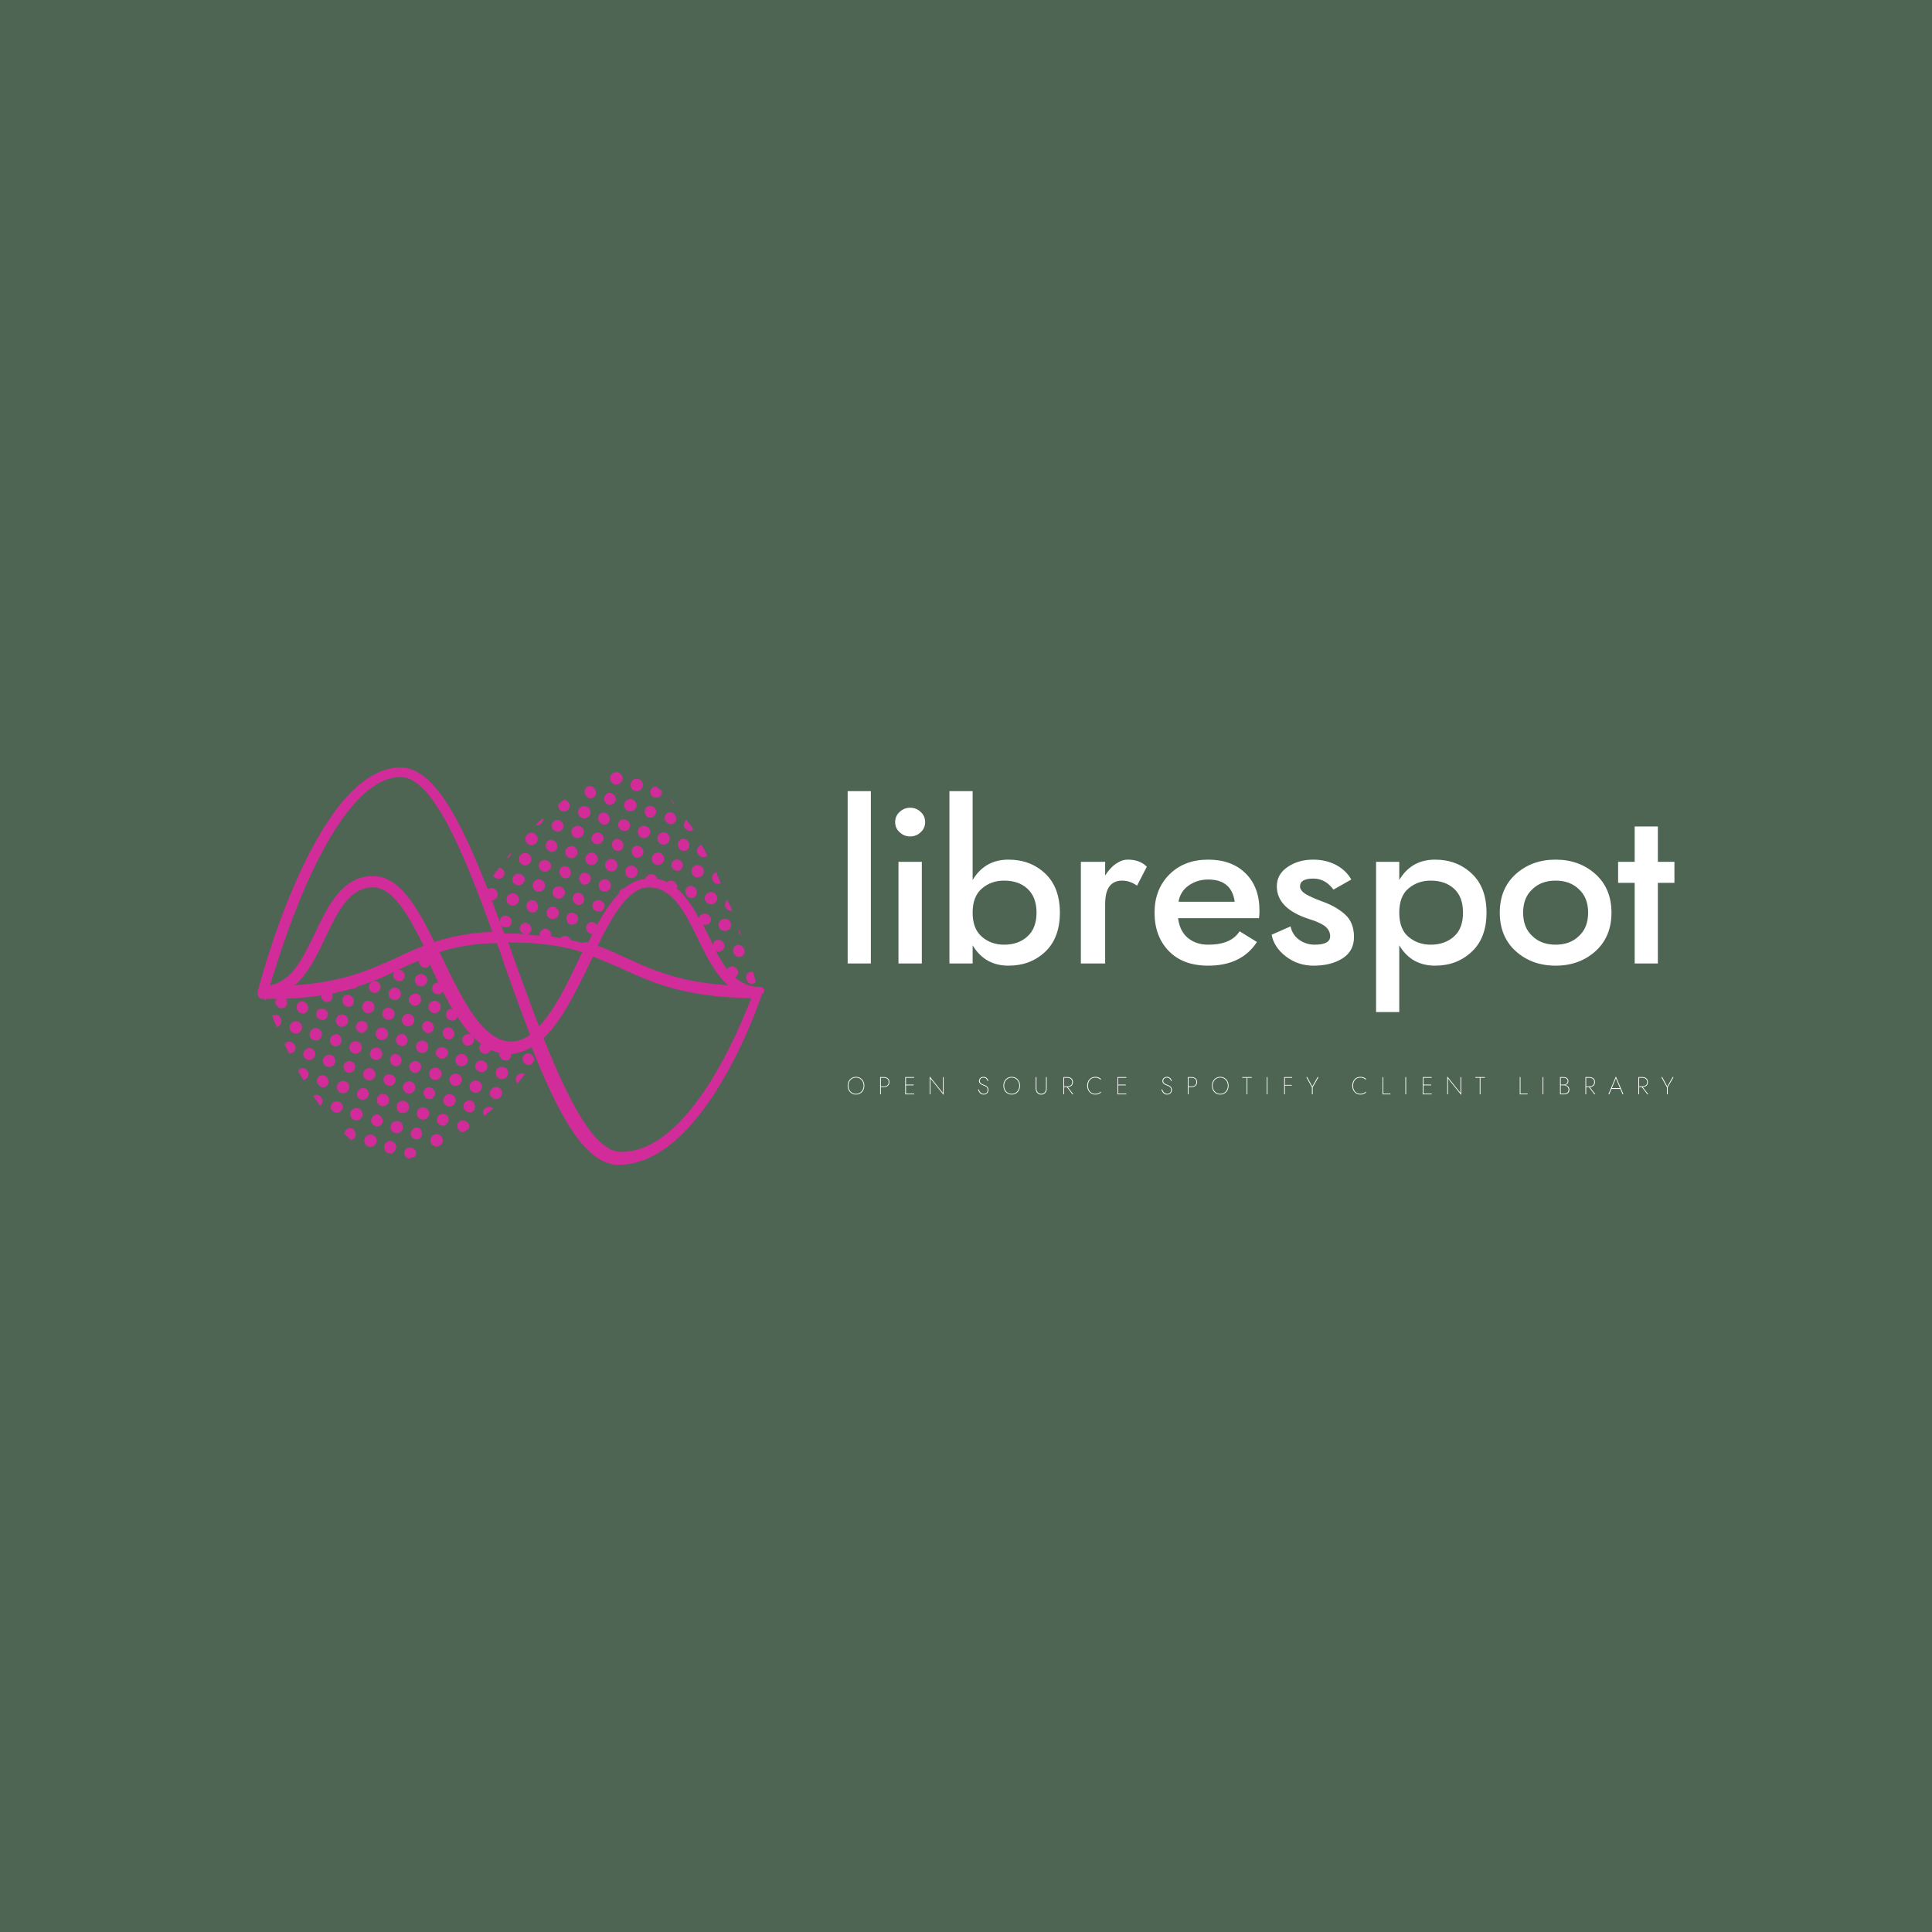 <svg data-v-fde0c5aa="" xmlns="http://www.w3.org/2000/svg" viewBox="0 0 300 300" class="iconLeftSlogan"><!----><defs data-v-fde0c5aa=""><!----></defs><rect data-v-fde0c5aa="" fill="#4D6552" x="0" y="0" width="300px" height="300px" class="logo-background-square"></rect><defs data-v-fde0c5aa=""><!----></defs><g data-v-fde0c5aa="" id="8d912a0d-0f6a-4024-97c8-d2f685240925" fill="#FFFFFF" transform="matrix(2.45,0,0,2.45,129.396,118.735)"><path d="M0.91 1.68L0.91 12.60L2.38 12.60L2.38 1.68ZM3.92 3.64C3.92 3.89 4.01 4.11 4.20 4.28C4.39 4.46 4.61 4.55 4.87 4.55C5.13 4.55 5.36 4.46 5.54 4.28C5.73 4.11 5.82 3.89 5.82 3.64C5.82 3.39 5.73 3.17 5.54 3.00C5.36 2.82 5.13 2.73 4.87 2.73C4.61 2.73 4.39 2.82 4.20 3.00C4.01 3.17 3.92 3.39 3.92 3.64ZM4.13 6.16L4.13 12.60L5.61 12.60L5.61 6.16ZM14.36 9.38C14.36 8.32 14.05 7.49 13.43 6.90C12.80 6.31 12.03 6.02 11.10 6.02C10.10 6.02 9.35 6.45 8.83 7.31L8.83 1.68L7.36 1.68L7.36 12.60L8.83 12.60L8.83 11.45C9.35 12.31 10.10 12.74 11.10 12.74C12.03 12.74 12.80 12.45 13.43 11.86C14.05 11.27 14.36 10.44 14.36 9.38ZM12.88 9.38C12.88 10.03 12.69 10.54 12.31 10.88C11.94 11.23 11.44 11.41 10.82 11.41C10.27 11.41 9.80 11.24 9.42 10.91C9.03 10.58 8.83 10.07 8.83 9.38C8.83 8.69 9.03 8.18 9.42 7.85C9.80 7.52 10.27 7.35 10.82 7.35C11.44 7.35 11.94 7.52 12.31 7.87C12.69 8.22 12.88 8.73 12.88 9.38ZM19.25 7.67L19.87 6.47C19.58 6.17 19.18 6.02 18.66 6.02C18.41 6.02 18.16 6.11 17.90 6.29C17.64 6.47 17.42 6.72 17.23 7.03L17.23 6.16L15.69 6.16L15.69 12.60L17.23 12.60L17.23 8.82C17.23 7.84 17.59 7.35 18.31 7.35C18.64 7.35 18.95 7.46 19.25 7.67ZM25.44 8.69L21.88 8.69C21.95 8.26 22.16 7.92 22.52 7.66C22.88 7.41 23.29 7.28 23.76 7.28C24.75 7.28 25.31 7.75 25.44 8.69ZM21.85 9.73L26.98 9.73C27.00 9.61 27.01 9.45 27.01 9.25C27.01 8.25 26.71 7.45 26.12 6.88C25.54 6.31 24.75 6.02 23.76 6.02C22.75 6.02 21.93 6.33 21.30 6.96C20.67 7.59 20.36 8.40 20.36 9.38C20.36 10.38 20.66 11.19 21.26 11.81C21.86 12.43 22.69 12.74 23.76 12.74C25.17 12.74 26.20 12.24 26.85 11.24L25.75 10.56C25.39 11.13 24.73 11.41 23.76 11.41C23.24 11.41 22.82 11.27 22.47 10.98C22.12 10.69 21.92 10.27 21.85 9.73ZM28.98 10.25L27.78 10.78C27.88 11.31 28.18 11.77 28.69 12.16C29.20 12.55 29.78 12.74 30.44 12.74C31.17 12.74 31.78 12.59 32.27 12.28C32.76 11.97 33.00 11.52 33.00 10.92C33.00 10.31 32.81 9.84 32.45 9.51C32.08 9.17 31.60 8.89 31.01 8.68C30.52 8.50 30.17 8.34 29.93 8.20C29.70 8.05 29.58 7.89 29.58 7.71C29.58 7.39 29.86 7.22 30.42 7.22C30.94 7.22 31.36 7.46 31.70 7.92L32.83 7.28C32.62 6.91 32.31 6.60 31.89 6.37C31.46 6.14 30.97 6.02 30.41 6.02C29.79 6.02 29.26 6.17 28.80 6.48C28.34 6.79 28.11 7.20 28.11 7.71C28.11 8.66 28.80 9.35 30.17 9.79C30.60 9.92 30.93 10.07 31.15 10.23C31.37 10.40 31.49 10.62 31.49 10.88C31.49 11.23 31.16 11.41 30.51 11.41C30.15 11.41 29.83 11.31 29.54 11.11C29.25 10.91 29.06 10.62 28.98 10.25ZM41.40 9.38C41.40 8.32 41.09 7.49 40.46 6.90C39.83 6.31 39.06 6.02 38.14 6.02C37.14 6.02 36.38 6.45 35.87 7.31L35.87 6.16L34.40 6.16L34.40 15.68L35.87 15.68L35.87 11.45C36.38 12.31 37.14 12.74 38.14 12.74C39.06 12.74 39.83 12.45 40.46 11.86C41.09 11.27 41.40 10.44 41.40 9.38ZM39.91 9.38C39.91 10.03 39.73 10.54 39.35 10.88C38.97 11.23 38.47 11.41 37.86 11.41C37.31 11.41 36.84 11.24 36.45 10.91C36.06 10.58 35.87 10.07 35.87 9.38C35.87 8.69 36.06 8.18 36.45 7.85C36.84 7.52 37.31 7.35 37.86 7.35C38.47 7.35 38.97 7.52 39.35 7.87C39.73 8.22 39.91 8.73 39.91 9.38ZM42.24 9.38C42.24 10.40 42.58 11.21 43.25 11.82C43.93 12.43 44.77 12.74 45.78 12.74C46.79 12.74 47.63 12.43 48.31 11.82C48.98 11.21 49.32 10.40 49.32 9.38C49.32 8.36 48.98 7.55 48.31 6.94C47.63 6.33 46.79 6.02 45.78 6.02C44.77 6.02 43.93 6.33 43.25 6.94C42.58 7.55 42.24 8.36 42.24 9.38ZM43.72 9.38C43.72 8.75 43.91 8.26 44.30 7.90C44.68 7.53 45.17 7.35 45.78 7.35C46.39 7.35 46.88 7.53 47.26 7.90C47.65 8.26 47.84 8.75 47.84 9.38C47.84 10.01 47.65 10.50 47.26 10.86C46.88 11.23 46.39 11.41 45.78 11.41C45.17 11.41 44.68 11.23 44.30 10.86C43.91 10.50 43.72 10.01 43.72 9.38ZM50.79 3.92L50.79 6.16L49.74 6.16L49.74 7.49L50.79 7.49L50.79 12.60L52.26 12.60L52.26 7.49L53.31 7.49L53.31 6.16L52.26 6.16L52.26 3.92Z"></path></g><defs data-v-fde0c5aa=""><!----></defs><g data-v-fde0c5aa="" id="b8d08eca-05f7-441c-8d42-fff2e815ef7a" stroke="none" fill="#D22C9B" transform="matrix(0.874,0,0,0.874,35.632,106.931)"><path d="M95 53.9v-.4c0-.1-.1-.1-.1-.1 0-.1-.1-.1-.1-.2l-.1-.1c-.1 0-.1-.1-.2-.1h-.4c-1.7 0-3.1-.7-4.3-1.7.3-.1.4-.4.5-.6.1-.3.1-.5-.1-.8-.1-.3-.4-.4-.6-.5-.3-.1-.5-.1-.8.1-.2.1-.3.2-.4.4-.7-1-1.4-2.1-2-3.3.3.2.7.2 1 0 .5-.3.7-.9.4-1.4-.3-.5-.9-.7-1.4-.5-.3.2-.5.5-.5.8l-.9-1.8-.9-1.8c.3.1.6.1.9 0 .5-.3.7-.9.4-1.4l-.3-.3c-.3-.3-.8-.3-1.2-.1-.3.2-.5.4-.5.7-1.1-2.1-2.4-4-3.9-5.3.1-.3.1-.5-.1-.8-.3-.5-.9-.7-1.4-.5-.1 0-.1.1-.2.2-.6-.3-1.2-.5-1.8-.6 0-.1 0-.2-.1-.3l-.3-.3c-.1-.1-.2-.2-.4-.2-.3-.1-.5-.1-.8.1l-.3.3c-.1.1-.2.2-.2.4-1.4.1-2.6.7-3.8 1.7-.1 0-.3 0-.4.1-.3.2-.5.4-.5.8-1.4 1.4-2.7 3.4-3.9 5.6-.3-.5-.9-.7-1.4-.4-.5.3-.7.9-.4 1.4.2.4.6.6 1 .6-.3.5-.5 1-.8 1.5-.3-.1-.6-.1-.9 0l-.1.1c-.6-.2-1.3-.4-2-.5 0-.1 0-.2-.1-.2-.3-.5-.9-.7-1.4-.5-.2.1-.3.2-.4.3-.5-.1-1.1-.2-1.7-.3v-.4c0-.1 0-.3-.1-.4-.1-.3-.4-.4-.6-.5-.3-.1-.5-.1-.8.1l-.3.3c-.1.1-.2.2-.2.4v.4c-.8-.1-1.5-.1-2.4-.2.1 0 .2 0 .4-.1.5-.3.7-.9.4-1.4-.3-.5-.9-.7-1.4-.5-.5.3-.7.9-.4 1.4.2.3.5.5.8.5-.8 0-1.6-.1-2.5-.1h-1.2c-.2-.5-.4-1.1-.6-1.6.3.5.9.6 1.4.4.5-.3.7-.9.4-1.4-.3-.5-.9-.7-1.4-.5-.4.2-.6.6-.6 1-.5-1.3-.9-2.5-1.4-3.8.2 0 .3 0 .5-.1l.3-.3c.3-.3.3-.8.1-1.2-.3-.5-.9-.7-1.4-.5-.1 0-.2.1-.2.2C41.1 23.4 36.3 14 30.4 14c-15 0-25 38.2-25.4 39.9v.5c0 .1 0 .1.1.2 0 .1.1.1.1.2l.1.1.1.1c.1 0 .1.1.2.1h.6c0 .1.1.2.1.3l.3-.3h1.8c-.1.1-.1.2-.2.3-.1.3-.1.5.1.8.3.5.9.7 1.4.5.3-.1.4-.4.5-.6.1-.3.1-.5-.1-.8 0-.1-.1-.2-.2-.2 2.4-.1 4.5-.3 6.4-.6 0 .2 0 .4.1.6.3.5.9.7 1.4.5.5-.3.7-.9.4-1.4 1.3-.3 2.5-.6 3.6-.9.2 0 .4 0 .6-.1.1 0 .1-.1.2-.2 2.5-.8 4.6-1.7 6.7-2.7-.2.3-.3.8-.1 1.1.3.5.9.7 1.4.5.5-.3.7-.9.4-1.4-.2-.4-.5-.5-.9-.6 1.2-.6 2.4-1.1 3.6-1.6-.1.2 0 .5.1.7.2.4.6.6 1 .6.1 0 .3 0 .4-.1l.3-.3c.1-.1.1-.1.1-.2.5 1.1 1 2.1 1.5 3.2-.2 0-.4 0-.5.1-.4.2-.6.6-.6 1 0 .1 0 .3.1.4.2.4.6.6 1 .6.1 0 .3 0 .4-.1l.3-.3s0-.1.1-.1c.6 1.1 1.1 2.1 1.7 3.1-.2 0-.4 0-.6.1-.3.1-.4.4-.5.6-.1.3-.1.5.1.8.3.5.9.7 1.4.5.3-.1.4-.4.5-.6 1.3 2 2.7 3.7 4.2 4.8-.3.3-.4.8-.2 1.2.3.5.9.7 1.4.5.2-.1.4-.3.5-.6.5.2 1 .4 1.6.5-.1.3-.1.5.1.8.3.5.9.7 1.4.5.4-.2.6-.7.5-1.1 1.3-.1 2.5-.5 3.6-1.2h.1c4.7 11.9 9.5 20.9 15.4 20.9 15.2 0 25-28.8 25.4-30v-.2c.5-.4.5-.5.5-.5zM74.5 35.3c4.2 0 6.4 4.4 8.7 9.1 1.5 3.1 3.1 6.3 5.4 8.3-8.9-.6-13.6-2.8-18.2-4.9-1.6-.7-3.2-1.5-5-2.1 2.7-5.5 5.6-10.4 9.1-10.4zM50 45.1c5.5 0 9.4.7 12.7 1.7-.2.3-.3.7-.5 1C60 52.5 57.7 57.2 55 60c-1.5-3.8-2.9-7.8-4.3-11.6-.4-1.1-.8-2.2-1.2-3.4.2.1.3.1.5.1zM13.7 34.7c5.5-12.4 11.3-19 16.7-19 5.7 0 11.3 13.6 16.3 27.5-4.3.2-7.5.9-10.3 1.8-3.1-6.3-6.2-11.7-10.9-11.7-5.4 0-7.9 5.1-10.3 10.1-2.1 4.4-4.1 8.6-8 9.3.9-2.9 3.2-10.5 6.5-18zm-2.1 18c2.4-2.1 4-5.4 5.4-8.4 2.2-4.6 4.3-9 8.5-9 3.5 0 6.3 4.9 9 10.4-1.8.7-3.4 1.4-5 2.2-4.5 2-9.2 4.2-17.9 4.8zm26.2-4.9c-.2-.3-.3-.7-.5-1 2.7-.9 6-1.5 10.2-1.6.5 1.3 1 2.7 1.4 4 1.5 4.2 3 8.4 4.5 12.3-1.1.8-2.2 1.2-3.4 1.2-5.1-.1-8.7-7.6-12.2-14.9zm31.8 34.5c-4.8 0-9.4-9.2-13.8-20.2 3.2-3 5.7-8.2 8.2-13.3l.6-1.2c1.8.7 3.4 1.4 5 2.1 5.4 2.5 11.1 5.1 23.1 5.3-2.1 5.4-11 27.3-23.1 27.3z"></path><ellipse cx="72.3" cy="17.1" transform="rotate(62.8 72.325 17.153)" rx="1.1" ry="1.1"></ellipse><ellipse cx="71.2" cy="20.7" transform="rotate(62.8 71.203 20.717)" rx="1.1" ry="1.1"></ellipse><path d="M76.3 19.3c.4-.2.6-.7.5-1.1-.3-.3-.7-.6-1-.8-.2 0-.3 0-.5.1-.5.3-.7.9-.4 1.4.3.4.9.6 1.4.4z"></path><ellipse cx="68.7" cy="16" transform="rotate(62.8 68.776 15.992)" rx="1.1" ry="1.1"></ellipse><path d="M78.5 31.4c0 .1 0 .3.1.4.3.5.9.7 1.4.5.5-.3.7-.9.4-1.4-.1-.3-.4-.4-.6-.5-.3-.1-.5-.1-.8.1-.3.1-.5.5-.5.9zm3-6.2c.3.1.5.1.8-.1l.1-.1c-.2-.4-.4-.7-.7-1-.2-.2-.3-.5-.5-.7-.4.3-.6.9-.4 1.4.2.2.4.4.7.5z"></path><ellipse cx="77.2" cy="26.6" transform="scale(-1) rotate(-27.2 -109.944 318.96)" rx="1.1" ry="1.1"></ellipse><ellipse cx="76" cy="30.2" transform="scale(-1) rotate(62.8 49.427 -124.62)" rx="1.1" ry="1.1"></ellipse><ellipse cx="80.7" cy="27.8" transform="rotate(62.8 80.735 27.768)" rx="1.1" ry="1"></ellipse><ellipse cx="73.6" cy="25.4" transform="scale(-1) rotate(-27.2 -105.137 304.288)" rx="1.1" ry="1.1"></ellipse><ellipse cx="78.3" cy="23" transform="rotate(62.8 78.306 23.042)" rx="1.1" ry="1"></ellipse><path d="M73 29.9c.5-.3.7-.9.4-1.4-.3-.5-.9-.7-1.4-.5-.5.3-.7.9-.4 1.4.2.6.8.8 1.4.5zm6.1-9.4c-.2-.2-.3-.4-.5-.6-.1-.1-.2-.2-.2-.3 0 .1 0 .2.1.3.1.3.3.5.6.6zm-3.9 2.3c.4-.2.6-.6.6-1 0-.1 0-.3-.1-.4-.3-.5-.9-.7-1.4-.5-.5.3-.7.9-.4 1.4.2.6.8.8 1.3.5zm12 11.8l.1-.1c-.3-.6-.6-1.2-.8-1.9-.1 0-.2 0-.2.1-.3.1-.4.4-.5.6-.1.3-.1.5.1.8.1.5.7.7 1.3.5z"></path><ellipse cx="82" cy="36" transform="scale(-1) rotate(62.8 59.075 -134.416)" rx="1.1" ry="1"></ellipse><ellipse cx="85.6" cy="37.2" transform="scale(-1) rotate(-27.2 -153.807 353.707)" rx="1.1" ry="1.1"></ellipse><ellipse cx="83.1" cy="32.5" transform="scale(-1) rotate(-27.2 -134.277 343.67)" rx="1.1" ry="1.1"></ellipse><path d="M83.9 29.9c.3.1.5.1.8-.1.1-.1.2-.1.2-.2-.2-.3-.3-.6-.5-.9-.2-.3-.3-.6-.5-.9-.1 0-.2 0-.3.1-.3.1-.4.4-.5.6-.1.3-.1.5.1.8.2.4.5.5.7.6zm7 14c-.1-.4-.3-.8-.4-1.2 0 .1-.1.3 0 .4 0 .1 0 .3.1.4.1.2.2.3.3.4z"></path><ellipse cx="90.4" cy="46.6" transform="rotate(62.8 90.45 46.669)" rx="1.1" ry="1"></ellipse><ellipse cx="88" cy="41.9" transform="scale(-1) rotate(-27.2 -173.336 363.743)" rx="1.1" ry="1.1"></ellipse><path d="M88.4 39.2c.1.1.2.2.4.2.2.1.3.1.5 0-.1-.3-.2-.6-.4-.9-.1-.3-.3-.6-.4-1-.1.1-.2.1-.2.2-.1.1-.2.2-.2.4-.1.3-.1.5.1.8 0 .1.1.2.2.3zm4.9 13.1c.1 0 .1-.1.2-.2-.1-.5-.3-1.1-.5-1.8-.2 0-.4 0-.7.1-.5.3-.7.9-.4 1.4.3.6.9.8 1.4.5zm-23.7-29c-.3.1-.4.4-.5.6-.1.3-.1.5.1.8.3.5.9.7 1.4.5.3-.1.4-.4.5-.6.1-.3.1-.5-.1-.8-.1-.3-.4-.4-.6-.5-.3-.1-.6-.1-.8 0zm-5.3 3.4c0 .1 0 .3.1.4l.3.3c.2.2.5.3.8.2.1 0 .3 0 .4-.1.3-.1.4-.4.5-.6.1-.3.1-.5-.1-.8-.1-.3-.4-.4-.6-.5-.3-.1-.5-.1-.8.1-.4.2-.6.6-.6 1zm3-6.1c.3.1.5.1.8-.1.5-.3.7-.9.4-1.4-.3-.5-.9-.7-1.4-.5l-.3.3c-.2.2-.3.5-.2.8 0 .1 0 .3.1.4.1.2.3.4.6.5z"></path><ellipse cx="63" cy="21.9" transform="rotate(62.8 62.98 21.957)" rx="1.1" ry="1.1"></ellipse><ellipse cx="61.8" cy="25.5" transform="rotate(62.8 61.86 25.52)" rx="1.1" ry="1.1"></ellipse><ellipse cx="66.5" cy="23.1" transform="rotate(62.8 66.53 23.119)" rx="1.1" ry="1"></ellipse><path d="M59.9 21.7c.5-.3.7-.9.4-1.4-.2-.3-.5-.5-.8-.6-.4.3-.8.6-1.1.9 0 .2 0 .4.1.6.2.6.9.8 1.4.5z"></path><ellipse cx="64.1" cy="18.4" transform="rotate(62.8 64.102 18.393)" rx="1.1" ry="1"></ellipse><ellipse cx="67.8" cy="31.4" transform="rotate(62.8 67.839 31.408)" rx="1.1" ry="1.1"></ellipse><ellipse cx="66.7" cy="35" transform="rotate(62.8 66.717 34.971)" rx="1.1" ry="1.1"></ellipse><ellipse cx="71.4" cy="32.6" transform="scale(-1) rotate(62.8 53.363 -116.963)" rx="1.1" ry="1.1"></ellipse><ellipse cx="64.3" cy="30.2" transform="rotate(62.8 64.289 30.247)" rx="1.1" ry="1.1"></ellipse><ellipse cx="68.9" cy="27.8" transform="rotate(62.8 68.96 27.844)" rx="1.1" ry="1"></ellipse><path d="M65.7 39.6c.1 0 .3 0 .4-.1.5-.3.7-.9.4-1.4l-.3-.3c-.1-.1-.2-.2-.4-.2-.3-.1-.5-.1-.8.1-.3.1-.4.4-.5.6 0 .1-.1.3 0 .4 0 .1 0 .3.1.4.2.3.6.5 1.1.5zm-2.1-4.9c.4-.2.6-.6.6-1 0-.1 0-.3-.1-.4-.3-.5-.9-.7-1.4-.5-.3.1-.4.4-.5.6-.1.3-.1.5.1.8.2.6.8.8 1.3.5zm-3.4-6.6l-.3.3c-.2.2-.3.5-.2.8 0 .1 0 .3.1.4l.3.3c.2.2.5.3.8.2.1 0 .3 0 .4-.1l.3-.3c.2-.2.3-.5.2-.8 0-.1 0-.3-.1-.4l-.3-.3c-.2-.2-.5-.3-.8-.2-.1 0-.2.1-.4.1zM55.1 32l.3.3c.2.2.5.3.8.2.1 0 .3 0 .4-.1.5-.3.7-.9.4-1.4-.3-.5-.9-.7-1.4-.5-.6.3-.8.9-.5 1.5zm3.7-6.7c.5-.3.7-.9.4-1.4-.3-.5-.9-.7-1.4-.5l-.3.3c-.2.2-.3.5-.2.8 0 .1 0 .3.1.4.2.4.9.7 1.4.4z"></path><ellipse cx="53.6" cy="26.7" transform="rotate(62.8 53.635 26.76)" rx="1.1" ry="1.1"></ellipse><ellipse cx="52.5" cy="30.3" transform="rotate(62.8 52.515 30.324)" rx="1.1" ry="1.1"></ellipse><ellipse cx="57.2" cy="27.9" transform="rotate(62.8 57.186 27.922)" rx="1.1" ry="1"></ellipse><path d="M55.2 24.1c.4-.2.6-.7.5-1.1-.4.4-.9.8-1.3 1.2.3.1.6.1.8-.1zm5 17.6c.2.2.5.3.8.2.1 0 .3 0 .4-.1.5-.3.7-.9.4-1.4-.2-.4-.6-.6-1-.6-.1 0-.3 0-.4.1-.3.1-.4.4-.5.6-.1.3-.1.5.1.8 0 .2.1.3.2.4z"></path><ellipse cx="58.5" cy="36.2" transform="rotate(62.8 58.493 36.21)" rx="1.1" ry="1.1"></ellipse><ellipse cx="57.3" cy="39.8" transform="scale(-1) rotate(62.8 65.168 -93.997)" rx="1.1" ry="1.1"></ellipse><ellipse cx="62" cy="37.4" transform="rotate(62.8 62.044 37.373)" rx="1.1" ry="1"></ellipse><ellipse cx="54.9" cy="35" transform="rotate(62.8 54.943 35.05)" rx="1.1" ry="1.1"></ellipse><ellipse cx="59.6" cy="32.6" transform="rotate(62.8 59.615 32.647)" rx="1.1" ry="1"></ellipse><path d="M49.4 30.1c.4-.2.6-.6.6-1-.2.3-.4.5-.6.8-.1.1-.1.2-.2.3 0 0 .1-.1.2-.1zm-1.1 3.6c.5-.3.7-.9.4-1.4-.2-.3-.5-.5-.8-.5-.4.5-.7 1-1.1 1.5.4.4 1 .6 1.5.4zm5 4l-.3.3c-.2.2-.3.5-.2.8 0 .1 0 .3.1.4.3.5.9.7 1.4.5.5-.3.7-.9.4-1.4-.2-.7-.9-.9-1.4-.6z"></path><ellipse cx="50.2" cy="37.4" transform="scale(-1) rotate(-27.2 -154.766 207.74)" rx="1.1" ry="1.1"></ellipse><path d="M50.7 34.7c.2.2.5.3.8.2.1 0 .3 0 .4-.1.3-.1.4-.4.5-.6.1-.3.1-.5-.1-.8l-.3-.3c-.2-.2-.5-.3-.8-.2-.1 0-.3 0-.4.1l-.3.3c-.3.3-.3.8-.1 1.2.1 0 .2.1.3.2zm.7 33.8c-.5.3-.7.9-.4 1.4 0 .1.1.2.2.2.2-.2.3-.4.5-.6.3-.3.5-.7.8-1-.1 0-.1-.1-.2-.1-.3-.1-.6-.1-.9.1z"></path><ellipse cx="48.4" cy="68.3" transform="scale(-1) rotate(62.8 111.877 -79.293)" rx="1.1" ry="1.1"></ellipse><path d="M52.6 64.9c-.5.3-.7.9-.4 1.4.3.5.9.7 1.4.5.1 0 .1-.1.2-.2.1-.2.2-.3.3-.5.1-.2 0-.5-.1-.7-.3-.5-.9-.8-1.4-.5zm-5.4 5.9c-.1 0-.3 0-.4.1l-.3.3c-.1.1-.2.2-.2.4-.1.3-.1.5.1.8l.3.3c.2.2.5.3.8.2.1 0 .3 0 .4-.1l.3-.3c.2-.2.3-.5.2-.8 0-.1 0-.3-.1-.4-.3-.4-.7-.6-1.1-.5zM32.4 54.4c-.5.3-.7.9-.4 1.4l.3.3c.2.2.5.3.8.2.1 0 .3 0 .4-.1l.3-.3c.2-.2.3-.5.2-.8 0-.1 0-.3-.1-.4-.1-.3-.4-.4-.6-.5-.4 0-.7 0-.9.2z"></path><ellipse cx="29.3" cy="54.2" transform="scale(-1) rotate(62.8 88.777 -48.065)" rx="1.1" ry="1.1"></ellipse><ellipse cx="34" cy="51.8" transform="scale(-1) rotate(62.8 84.842 -55.72)" rx="1.1" ry="1.1"></ellipse><ellipse cx="35.3" cy="60" transform="scale(-1) rotate(62.8 98.423 -57.862)" rx="1.1" ry="1"></ellipse><ellipse cx="34.2" cy="63.6" transform="rotate(62.8 34.195 63.636)" rx="1.1" ry="1.1"></ellipse><ellipse cx="38.9" cy="61.2" transform="rotate(62.8 38.867 61.236)" rx="1.1" ry="1"></ellipse><ellipse cx="31.8" cy="58.9" transform="scale(-1) rotate(62.8 96.519 -52.045)" rx="1.1" ry="1.1"></ellipse><ellipse cx="36.4" cy="56.5" transform="scale(-1) rotate(62.8 92.584 -59.698)" rx="1.1" ry="1.1"></ellipse><path d="M43.3 73.4c-.3-.3-.8-.3-1.2-.1-.5.3-.7.9-.4 1.4.3.5.9.7 1.4.5.5-.3.7-.9.4-1.4 0-.2-.1-.3-.2-.4zm2-5.4c.5-.3.7-.9.4-1.4l-.3-.3c-.3-.3-.8-.3-1.2-.1-.3.1-.4.4-.5.6-.1.3-.1.5.1.8.4.5 1 .7 1.5.4z"></path><ellipse cx="40.2" cy="69.5" transform="rotate(-27.2 40.168 69.514)" rx="1.1" ry="1.1"></ellipse><ellipse cx="39" cy="73.1" transform="scale(-1) rotate(62.8 119.746 -63.982)" rx="1.1" ry="1.1"></ellipse><ellipse cx="43.7" cy="70.7" transform="scale(-1) rotate(62.8 115.812 -71.64)" rx="1.1" ry="1.1"></ellipse><ellipse cx="36.6" cy="68.3" transform="scale(-1) rotate(62.8 112.004 -60.004)" rx="1.1" ry="1.1"></ellipse><ellipse cx="41.3" cy="65.9" transform="scale(-1) rotate(62.8 108.07 -67.658)" rx="1.1" ry="1.1"></ellipse><path d="M38.2 75.6c-.3-.1-.5-.1-.8.1-.3.1-.4.4-.5.6s-.1.5.1.8c.1.3.4.4.6.5.3.1.5.1.8-.1l.3-.3c.1-.1.2-.2.2-.4 0-.1.1-.3 0-.4 0-.1 0-.3-.1-.4-.1-.1-.3-.3-.6-.4zm4.9-14c-.3-.3-.8-.3-1.2-.1-.3.1-.4.4-.5.6 0 .1-.1.3 0 .4 0 .1 0 .3.1.4.1.3.4.4.6.5.1 0 .3.1.4 0 .1 0 .3 0 .4-.1.3-.1.4-.4.5-.6.1-.3.1-.5-.1-.8 0-.1-.1-.3-.2-.3zm-5.9 2.2c-.5.3-.7.9-.4 1.4l.3.3c.2.2.5.3.8.2.1 0 .3 0 .4-.1.5-.3.7-.9.4-1.4-.3-.4-.9-.6-1.5-.4zm3.8 13c-.5.3-.7.9-.4 1.4.2.4.6.6 1 .6l.9-.6c.1-.3.1-.6 0-.9-.4-.5-1-.7-1.5-.5zm4.6-2.4c-.5.3-.7.9-.4 1.4l.1.1c.5-.4 1-.9 1.6-1.3-.4-.3-.8-.4-1.3-.2zM27.7 56.8l-.3.3c-.1.1-.2.2-.2.4-.1.3-.1.5.1.8l.3.3c.2.2.5.3.8.2.1 0 .3 0 .4-.1.3-.1.4-.4.5-.6.1-.3.1-.5-.1-.8-.2-.4-.6-.6-1-.6-.2 0-.4 0-.5.1zM23 59.2c-.3.1-.4.4-.5.6-.1.3-.1.5.1.8.1.3.4.4.6.5.3.1.5.1.8-.1l.3-.3c.3-.3.3-.8.1-1.2-.2-.4-.8-.6-1.4-.3zm2.3-7.1c-.5.3-.7.9-.4 1.4.1.3.4.4.6.5.3.1.5.1.8-.1.5-.3.7-.9.4-1.4-.3-.5-.9-.7-1.4-.4z"></path><ellipse cx="21.1" cy="55.4" transform="scale(-1) rotate(62.8 90.808 -34.592)" rx="1.1" ry="1"></ellipse><ellipse cx="20" cy="59" transform="scale(-1) rotate(62.8 96.646 -32.753)" rx="1.1" ry="1.1"></ellipse><ellipse cx="24.7" cy="56.6" transform="scale(-1) rotate(62.8 92.712 -40.41)" rx="1.1" ry="1.1"></ellipse><path d="M30.1 61.5c-.5.3-.7.9-.4 1.4s.9.7 1.4.5c.5-.3.7-.9.4-1.4-.2-.6-.8-.8-1.4-.5z"></path><ellipse cx="26" cy="64.8" transform="rotate(62.8 25.971 64.876)" rx="1.1" ry="1.1"></ellipse><ellipse cx="24.8" cy="68.4" transform="scale(-1) rotate(62.8 112.131 -40.715)" rx="1.1" ry="1.1"></ellipse><ellipse cx="29.5" cy="66" transform="rotate(62.8 29.522 66.04)" rx="1.1" ry="1"></ellipse><ellipse cx="22.4" cy="63.7" transform="scale(-1) rotate(62.8 104.388 -36.733)" rx="1.1" ry="1.1"></ellipse><ellipse cx="27.1" cy="61.3" transform="scale(-1) rotate(62.8 100.454 -44.39)" rx="1.1" ry="1.1"></ellipse><path d="M20.8 66.3c-.5.3-.7.9-.4 1.4.1.3.4.4.6.5.3.1.5.1.8-.1.5-.3.7-.9.4-1.4-.2-.5-.9-.7-1.4-.4zM33.2 78c-.1 0-.3 0-.4.1-.4.2-.6.6-.6 1 0 .1 0 .3.1.4.3.5.9.7 1.4.5.5-.3.7-.9.4-1.4-.1-.5-.5-.7-.9-.6zm2.8-5.2c.5-.3.7-.9.4-1.4-.3-.5-.9-.7-1.4-.5-.5.3-.7.9-.4 1.4.2.6.9.8 1.4.5z"></path><ellipse cx="30.8" cy="74.3" transform="rotate(-27.2 30.826 74.32)" rx="1.1" ry="1.1"></ellipse><ellipse cx="29.7" cy="77.9" transform="scale(-1) rotate(62.8 127.616 -48.673)" rx="1.1" ry="1.1"></ellipse><ellipse cx="34.4" cy="75.5" transform="scale(-1) rotate(62.8 123.68 -56.326)" rx="1.1" ry="1.1"></ellipse><ellipse cx="27.3" cy="73.1" transform="rotate(-27.2 27.277 73.16)" rx="1.1" ry="1.1"></ellipse><ellipse cx="31.9" cy="70.7" transform="scale(-1) rotate(62.8 115.938 -52.347)" rx="1.1" ry="1.1"></ellipse><path d="M29.5 80.9l-.3-.3c-.1-.1-.2-.2-.4-.2-.3-.1-.5-.1-.8.1l-.3.3c-.2.2-.3.5-.2.8 0 .1 0 .3.1.4.2.4.6.6 1 .6.1 0 .3 0 .4-.1l.3-.3c.1-.1.2-.2.2-.4.2-.3.1-.6 0-.9zm-3-5.2c-.3-.1-.5-.1-.8.1-.5.3-.7.9-.4 1.4s.9.7 1.4.5c.5-.3.7-.9.4-1.4-.2-.3-.4-.5-.6-.6zm7-7.6c.3-.1.4-.4.5-.6s.1-.5-.1-.8c-.1-.3-.4-.4-.6-.5-.3-.1-.5-.1-.8.1-.5.3-.7.9-.4 1.4.2.4.6.6 1 .6.2-.1.3-.1.4-.2zm-5.6.5c-.5.3-.7.9-.4 1.4.3.5.9.7 1.4.5.4-.2.6-.6.6-1 0-.1 0-.3-.1-.4-.3-.5-1-.7-1.5-.5zm3.7 13c-.5.3-.7.9-.4 1.4.1.2.3.4.6.5.4-.1.7-.2 1.1-.3.3-.3.4-.8.1-1.2-.2-.4-.8-.6-1.4-.4z"></path><ellipse cx="36.8" cy="80.2" transform="scale(-1) rotate(62.8 131.424 -60.306)" rx="1.1" ry="1.1"></ellipse><path d="M18.4 61.6c-.3.1-.4.4-.5.6-.1.3-.1.5.1.8.1.3.4.4.6.5s.5.1.8-.1l.3-.3c.1-.1.2-.2.2-.4 0-.1.1-.3 0-.4s0-.3-.1-.4l-.3-.3c-.1-.1-.2-.2-.4-.2s-.5 0-.7.2zm-3-3.7c0 .1 0 .3.1.4.3.5.9.7 1.4.5.4-.2.6-.6.6-1 0-.1 0-.3-.1-.4l-.3-.3c-.2-.2-.5-.3-.8-.2-.1 0-.3 0-.4.1-.3.1-.5.5-.5.9z"></path><ellipse cx="11.8" cy="60.2" transform="rotate(-27.2 11.767 60.222)" rx="1.1" ry="1.1"></ellipse><path d="M10.2 62.8c-.2.1-.3.2-.4.4.3.5.5 1.1.8 1.6.2 0 .4 0 .6-.1.5-.3.7-.9.4-1.4-.3-.5-.9-.7-1.4-.5z"></path><ellipse cx="15.3" cy="61.4" transform="scale(-1) rotate(62.8 100.581 -25.099)" rx="1.1" ry="1.1"></ellipse><path d="M7.7 58.1c-.1 0-.1.1-.1.1.2.6.5 1.2.8 1.9.1 0 .2 0 .3-.1.5-.3.7-.9.4-1.4-.2-.6-.9-.8-1.4-.5z"></path><ellipse cx="12.9" cy="56.6" transform="rotate(62.8 12.89 56.665)" rx="1.1" ry="1"></ellipse><path d="M18.6 73.4c-.4.2-.6.6-.6 1 0 .1 0 .3.1.4l.3.3c.2.2.5.3.8.2.1 0 .3 0 .4-.1.5-.3.7-.9.4-1.4-.3-.4-.9-.6-1.4-.4z"></path><ellipse cx="16.6" cy="69.6" transform="scale(-1) rotate(62.8 114.162 -27.24)" rx="1.1" ry="1"></ellipse><path d="M15 72.3l-.1.1c.4.6.8 1.2 1.2 1.7.4-.3.6-.9.3-1.3-.2-.6-.9-.8-1.4-.5z"></path><ellipse cx="20.2" cy="70.8" transform="rotate(-27.2 20.173 70.833)" rx="1.1" ry="1.1"></ellipse><path d="M12.6 67.5c-.2.1-.3.2-.4.4.3.5.6 1.1.9 1.6.1 0 .3 0 .4-.1.5-.3.7-.9.4-1.4-.2-.5-.8-.7-1.3-.5z"></path><ellipse cx="17.7" cy="66.1" transform="rotate(-27.2 17.745 66.108)" rx="1.1" ry="1.1"></ellipse><path d="M15.1 64.4c-.1-.3-.4-.4-.6-.5-.3-.1-.5-.1-.8.1-.4.2-.6.6-.6 1 0 .1 0 .3.1.4.3.5.9.7 1.4.5.6-.3.8-.9.5-1.5zM21 78.2c-.4.2-.5.5-.6.9.4.4.8.7 1.2 1.1.1 0 .2 0 .3-.1.5-.3.7-.9.4-1.4-.2-.6-.8-.8-1.3-.5z"></path><ellipse cx="25" cy="80.3" transform="scale(-1) rotate(62.8 131.55 -41.015)" rx="1.1" ry="1.1"></ellipse><path d="M18.5 77.1c.1.1.2.3.4.4-.1-.2-.3-.3-.4-.4z"></path><ellipse cx="22.6" cy="75.5" transform="scale(-1) rotate(62.8 123.809 -37.038)" rx="1.1" ry="1.1"></ellipse><path d="M24.2 72.9c.3-.1.4-.4.5-.6.1-.3.1-.5-.1-.8-.1-.3-.3-.5-.6-.5-.1 0-.3-.1-.4 0-.1 0-.3 0-.4.1l-.3.3c-.1.1-.2.2-.2.4-.1.3-.1.5.1.8.3.4.9.6 1.4.3z"></path></g><defs data-v-fde0c5aa=""><!----></defs><g data-v-fde0c5aa="" id="0b54ec4a-082f-4ac8-85ed-a79ba9a29789" fill="#FFFFFF" transform="matrix(0.274,0,0,0.274,131.434,166.477)"><path d="M1.12 7.70C1.12 6.38 1.53 5.29 2.34 4.41C3.15 3.53 4.18 3.09 5.42 3.09C6.66 3.09 7.69 3.53 8.50 4.41C9.31 5.29 9.72 6.38 9.72 7.70C9.72 9.02 9.31 10.11 8.50 10.99C7.69 11.87 6.66 12.31 5.42 12.31C4.18 12.31 3.15 11.87 2.34 10.99C1.53 10.11 1.12 9.02 1.12 7.70ZM0.70 7.70C0.70 9.16 1.15 10.36 2.04 11.30C2.93 12.24 4.06 12.71 5.42 12.71C6.78 12.71 7.91 12.24 8.80 11.30C9.69 10.36 10.14 9.16 10.14 7.70C10.14 6.24 9.69 5.04 8.80 4.10C7.91 3.16 6.78 2.69 5.42 2.69C4.06 2.69 2.93 3.16 2.04 4.10C1.15 5.04 0.70 6.24 0.70 7.70ZM19.10 2.80L19.10 12.60L19.52 12.60L19.52 8.48L21.20 8.48C22.16 8.48 22.92 8.23 23.50 7.73C24.07 7.22 24.36 6.53 24.36 5.64C24.36 4.76 24.07 4.06 23.50 3.56C22.92 3.05 22.16 2.80 21.20 2.80ZM19.52 3.21L21.20 3.21C22.05 3.21 22.72 3.41 23.20 3.83C23.69 4.24 23.93 4.85 23.93 5.64C23.93 6.44 23.69 7.04 23.20 7.45C22.72 7.87 22.05 8.08 21.20 8.08L19.52 8.08ZM33.74 7.48L38.08 7.48L38.08 7.08L33.74 7.08L33.74 3.21L38.36 3.21L38.36 2.80L33.32 2.80L33.32 12.60L38.36 12.60L38.36 12.19L33.74 12.19ZM54.67 2.80L54.67 11.79L47.18 2.45L47.18 12.60L47.60 12.60L47.60 3.61L55.09 12.95L55.09 2.80ZM74.93 9.74L74.55 9.90C75.18 11.77 76.23 12.71 77.70 12.71C78.61 12.71 79.31 12.45 79.77 11.93C80.24 11.41 80.47 10.77 80.47 10.01C80.47 9.66 80.41 9.35 80.30 9.06C80.18 8.78 80.05 8.55 79.91 8.37C79.76 8.19 79.56 8.02 79.30 7.86C79.03 7.70 78.82 7.58 78.66 7.50C78.50 7.43 78.27 7.34 77.99 7.22C77.96 7.21 77.84 7.16 77.64 7.08C77.45 7.01 77.33 6.96 77.28 6.94C77.23 6.91 77.13 6.87 76.96 6.80C76.79 6.73 76.68 6.67 76.63 6.64C76.58 6.60 76.49 6.54 76.36 6.45C76.23 6.37 76.14 6.30 76.09 6.24C76.04 6.18 75.98 6.10 75.89 6.00C75.81 5.90 75.75 5.80 75.72 5.70C75.69 5.61 75.66 5.50 75.63 5.38C75.60 5.25 75.59 5.12 75.59 4.98C75.59 4.41 75.78 3.95 76.18 3.62C76.58 3.29 77.07 3.12 77.66 3.12C78.79 3.12 79.57 3.77 80.01 5.07L80.42 4.90C80.21 4.23 79.87 3.69 79.41 3.29C78.94 2.89 78.36 2.69 77.67 2.69C76.98 2.69 76.38 2.90 75.87 3.33C75.36 3.76 75.11 4.33 75.11 5.04C75.11 5.39 75.18 5.71 75.33 5.99C75.47 6.27 75.69 6.51 75.97 6.71C76.26 6.91 76.51 7.07 76.74 7.17C76.97 7.28 77.27 7.41 77.63 7.55C77.91 7.65 78.10 7.72 78.20 7.77C78.31 7.82 78.48 7.90 78.72 8.02C78.96 8.13 79.14 8.24 79.25 8.34C79.35 8.45 79.48 8.58 79.63 8.75C79.77 8.92 79.87 9.11 79.93 9.32C79.98 9.54 80.01 9.78 80.01 10.05C80.01 10.72 79.82 11.27 79.44 11.68C79.07 12.09 78.50 12.29 77.74 12.29C76.51 12.29 75.57 11.44 74.93 9.74ZM89.36 7.70C89.36 6.38 89.77 5.29 90.58 4.41C91.39 3.53 92.42 3.09 93.66 3.09C94.90 3.09 95.93 3.53 96.74 4.41C97.55 5.29 97.96 6.38 97.96 7.70C97.96 9.02 97.55 10.11 96.74 10.99C95.93 11.87 94.90 12.31 93.66 12.31C92.42 12.31 91.39 11.87 90.58 10.99C89.77 10.11 89.36 9.02 89.36 7.70ZM88.94 7.70C88.94 9.16 89.39 10.36 90.28 11.30C91.17 12.24 92.30 12.71 93.66 12.71C95.02 12.71 96.15 12.24 97.04 11.30C97.93 10.36 98.38 9.16 98.38 7.70C98.38 6.24 97.93 5.04 97.04 4.10C96.15 3.16 95.02 2.69 93.66 2.69C92.30 2.69 91.17 3.16 90.28 4.10C89.39 5.04 88.94 6.24 88.94 7.70ZM107.27 2.80L107.27 9.24C107.27 10.29 107.55 11.13 108.12 11.77C108.69 12.42 109.45 12.74 110.39 12.74C111.33 12.74 112.09 12.42 112.66 11.77C113.23 11.13 113.51 10.29 113.51 9.24L113.51 2.80L113.09 2.80L113.09 9.24C113.09 10.17 112.84 10.92 112.33 11.47C111.82 12.02 111.17 12.29 110.39 12.29C109.61 12.29 108.96 12.02 108.45 11.47C107.94 10.92 107.69 10.17 107.69 9.24L107.69 2.80ZM123.38 2.80ZM122.96 2.80L122.96 12.60L123.38 12.60L123.38 8.48L124.94 8.48L128.06 12.60L128.60 12.60L125.41 8.47C126.31 8.41 127.02 8.15 127.56 7.67C128.10 7.20 128.37 6.52 128.37 5.64C128.37 4.71 128.06 4.00 127.46 3.52C126.85 3.04 126.05 2.80 125.06 2.80ZM123.38 3.21L125.06 3.21C125.93 3.21 126.63 3.41 127.15 3.83C127.67 4.24 127.93 4.85 127.93 5.64C127.93 6.44 127.67 7.04 127.15 7.45C126.63 7.87 125.93 8.08 125.06 8.08L123.38 8.08ZM136.91 7.70C136.91 6.33 137.29 5.22 138.05 4.38C138.81 3.53 139.81 3.11 141.06 3.11C142.26 3.11 143.31 3.54 144.21 4.41L144.21 3.81C143.36 3.06 142.31 2.69 141.06 2.69C139.71 2.69 138.60 3.16 137.74 4.09C136.88 5.03 136.44 6.23 136.44 7.70C136.44 9.17 136.88 10.37 137.74 11.30C138.60 12.24 139.71 12.71 141.06 12.71C142.31 12.71 143.36 12.34 144.21 11.59L144.21 11.03C143.35 11.87 142.30 12.29 141.06 12.29C139.81 12.29 138.81 11.87 138.05 11.03C137.29 10.18 136.91 9.07 136.91 7.70ZM154.01 7.48L158.35 7.48L158.35 7.08L154.01 7.08L154.01 3.21L158.63 3.21L158.63 2.80L153.59 2.80L153.59 12.60L158.63 12.60L158.63 12.19L154.01 12.19ZM178.89 9.74L178.51 9.90C179.14 11.77 180.19 12.71 181.66 12.71C182.58 12.71 183.27 12.45 183.74 11.93C184.20 11.41 184.44 10.77 184.44 10.01C184.44 9.66 184.38 9.35 184.26 9.06C184.14 8.78 184.01 8.55 183.87 8.37C183.72 8.19 183.52 8.02 183.26 7.86C183.00 7.70 182.79 7.58 182.62 7.50C182.46 7.43 182.24 7.34 181.96 7.22C181.92 7.21 181.80 7.16 181.61 7.08C181.41 7.01 181.29 6.96 181.24 6.94C181.20 6.91 181.09 6.87 180.92 6.80C180.75 6.73 180.64 6.67 180.59 6.64C180.54 6.60 180.45 6.54 180.32 6.45C180.19 6.37 180.10 6.30 180.05 6.24C180.01 6.18 179.94 6.10 179.86 6.00C179.77 5.90 179.72 5.80 179.68 5.70C179.65 5.61 179.62 5.50 179.59 5.38C179.56 5.25 179.55 5.12 179.55 4.98C179.55 4.41 179.75 3.95 180.14 3.62C180.54 3.29 181.03 3.12 181.62 3.12C182.75 3.12 183.54 3.77 183.97 5.07L184.38 4.90C184.17 4.23 183.84 3.69 183.37 3.29C182.91 2.89 182.33 2.69 181.64 2.69C180.95 2.69 180.35 2.90 179.84 3.33C179.33 3.76 179.07 4.33 179.07 5.04C179.07 5.39 179.15 5.71 179.29 5.99C179.44 6.27 179.65 6.51 179.93 6.71C180.22 6.91 180.48 7.07 180.70 7.17C180.93 7.28 181.23 7.41 181.59 7.55C181.87 7.65 182.07 7.72 182.17 7.77C182.27 7.82 182.44 7.90 182.69 8.02C182.93 8.13 183.10 8.24 183.21 8.34C183.32 8.45 183.44 8.58 183.59 8.75C183.73 8.92 183.83 9.11 183.89 9.32C183.95 9.54 183.97 9.78 183.97 10.05C183.97 10.72 183.78 11.27 183.41 11.68C183.03 12.09 182.46 12.29 181.71 12.29C180.47 12.29 179.54 11.44 178.89 9.74ZM193.47 2.80L193.47 12.60L193.89 12.60L193.89 8.48L195.57 8.48C196.53 8.48 197.29 8.23 197.87 7.73C198.44 7.22 198.73 6.53 198.73 5.64C198.73 4.76 198.44 4.06 197.87 3.56C197.29 3.05 196.53 2.80 195.57 2.80ZM193.89 3.21L195.57 3.21C196.42 3.21 197.09 3.41 197.57 3.83C198.06 4.24 198.30 4.85 198.30 5.64C198.30 6.44 198.06 7.04 197.57 7.45C197.09 7.87 196.42 8.08 195.57 8.08L193.89 8.08ZM207.55 7.70C207.55 6.38 207.96 5.29 208.77 4.41C209.58 3.53 210.61 3.09 211.85 3.09C213.09 3.09 214.12 3.53 214.93 4.41C215.74 5.29 216.15 6.38 216.15 7.70C216.15 9.02 215.74 10.11 214.93 10.99C214.12 11.87 213.09 12.31 211.85 12.31C210.61 12.31 209.58 11.87 208.77 10.99C207.96 10.11 207.55 9.02 207.55 7.70ZM207.13 7.70C207.13 9.16 207.58 10.36 208.47 11.30C209.36 12.24 210.49 12.71 211.85 12.71C213.21 12.71 214.34 12.24 215.23 11.30C216.12 10.36 216.57 9.16 216.57 7.70C216.57 6.24 216.12 5.04 215.23 4.10C214.34 3.16 213.21 2.69 211.85 2.69C210.49 2.69 209.36 3.16 208.47 4.10C207.58 5.04 207.13 6.24 207.13 7.70ZM224.27 3.21L226.79 3.21L226.79 12.60L227.21 12.60L227.21 3.21L229.73 3.21L229.73 2.80L224.27 2.80ZM238.20 2.80L238.20 12.60L238.62 12.60L238.62 2.80ZM248.49 7.64L252.41 7.64L252.41 7.24L248.49 7.24L248.49 3.21L252.55 3.21L252.55 2.80L248.07 2.80L248.07 12.60L248.49 12.60ZM267.02 2.80L264.01 8.16L261.13 2.80L260.60 2.80L263.79 8.62L263.79 12.60L264.24 12.60L264.24 8.61L267.55 2.80ZM287.13 7.70C287.13 6.33 287.51 5.22 288.27 4.38C289.03 3.53 290.03 3.11 291.28 3.11C292.48 3.11 293.53 3.54 294.43 4.41L294.43 3.81C293.58 3.06 292.53 2.69 291.28 2.69C289.93 2.69 288.82 3.16 287.96 4.09C287.10 5.03 286.66 6.23 286.66 7.70C286.66 9.17 287.10 10.37 287.96 11.30C288.82 12.24 289.93 12.71 291.28 12.71C292.53 12.71 293.58 12.34 294.43 11.59L294.43 11.03C293.57 11.87 292.52 12.29 291.28 12.29C290.03 12.29 289.03 11.87 288.27 11.03C287.51 10.18 287.13 9.07 287.13 7.70ZM303.81 2.80L303.81 12.60L308.29 12.60L308.29 12.19L304.23 12.19L304.23 2.80ZM316.76 2.80L316.76 12.60L317.18 12.60L317.18 2.80ZM327.05 7.48L331.39 7.48L331.39 7.08L327.05 7.08L327.05 3.21L331.67 3.21L331.67 2.80L326.63 2.80L326.63 12.60L331.67 12.60L331.67 12.19L327.05 12.19ZM347.98 2.80L347.98 11.79L340.49 2.45L340.49 12.60L340.91 12.60L340.91 3.61L348.40 12.95L348.40 2.80ZM356.38 3.21L358.90 3.21L358.90 12.60L359.32 12.60L359.32 3.21L361.84 3.21L361.84 2.80L356.38 2.80ZM381.58 2.80L381.58 12.60L386.06 12.60L386.06 12.19L382.00 12.19L382.00 2.80ZM394.53 2.80L394.53 12.60L394.95 12.60L394.95 2.80ZM404.40 2.80L404.40 12.60L406.50 12.60C408.63 12.60 409.70 11.69 409.70 9.87C409.70 9.19 409.46 8.62 408.99 8.17C408.52 7.72 407.95 7.41 407.29 7.25C408.52 7.02 409.14 6.30 409.14 5.11C409.14 4.40 408.88 3.84 408.37 3.42C407.86 3.01 407.15 2.80 406.22 2.80ZM404.82 7.08L404.82 3.21L406.22 3.21C407.00 3.21 407.61 3.37 408.05 3.71C408.49 4.05 408.72 4.51 408.72 5.11C408.72 5.60 408.58 5.99 408.31 6.31C408.04 6.62 407.73 6.83 407.38 6.93C407.03 7.03 406.64 7.08 406.22 7.08ZM404.82 7.48L406.50 7.48C406.91 7.48 407.31 7.56 407.71 7.72C408.11 7.88 408.46 8.16 408.77 8.54C409.08 8.92 409.23 9.37 409.23 9.87C409.23 11.42 408.32 12.19 406.50 12.19L404.82 12.19ZM419.22 2.80ZM418.80 2.80L418.80 12.60L419.22 12.60L419.22 8.48L420.77 8.48L423.89 12.60L424.44 12.60L421.25 8.47C422.14 8.41 422.86 8.15 423.39 7.67C423.93 7.20 424.20 6.52 424.20 5.64C424.20 4.71 423.90 4.00 423.29 3.52C422.68 3.04 421.89 2.80 420.90 2.80ZM419.22 3.21L420.90 3.21C421.76 3.21 422.46 3.41 422.98 3.83C423.50 4.24 423.77 4.85 423.77 5.64C423.77 6.44 423.50 7.04 422.98 7.45C422.46 7.87 421.76 8.08 420.90 8.08L419.22 8.08ZM436.06 2.45L431.79 12.60L432.28 12.60L433.55 9.52L438.56 9.52L439.84 12.60L440.33 12.60ZM436.06 3.50L438.37 9.07L433.75 9.07ZM449.22 2.80ZM448.80 2.80L448.80 12.60L449.22 12.60L449.22 8.48L450.77 8.48L453.89 12.60L454.44 12.60L451.25 8.47C452.14 8.41 452.86 8.15 453.40 7.67C453.93 7.20 454.20 6.52 454.20 5.64C454.20 4.71 453.90 4.00 453.29 3.52C452.69 3.04 451.89 2.80 450.90 2.80ZM449.22 3.21L450.90 3.21C451.77 3.21 452.46 3.41 452.98 3.83C453.51 4.24 453.77 4.85 453.77 5.64C453.77 6.44 453.51 7.04 452.98 7.45C452.46 7.87 451.77 8.08 450.90 8.08L449.22 8.08ZM468.22 2.80L465.21 8.16L462.32 2.80L461.79 2.80L464.98 8.62L464.98 12.60L465.43 12.60L465.43 8.61L468.75 2.80Z"></path></g></svg>